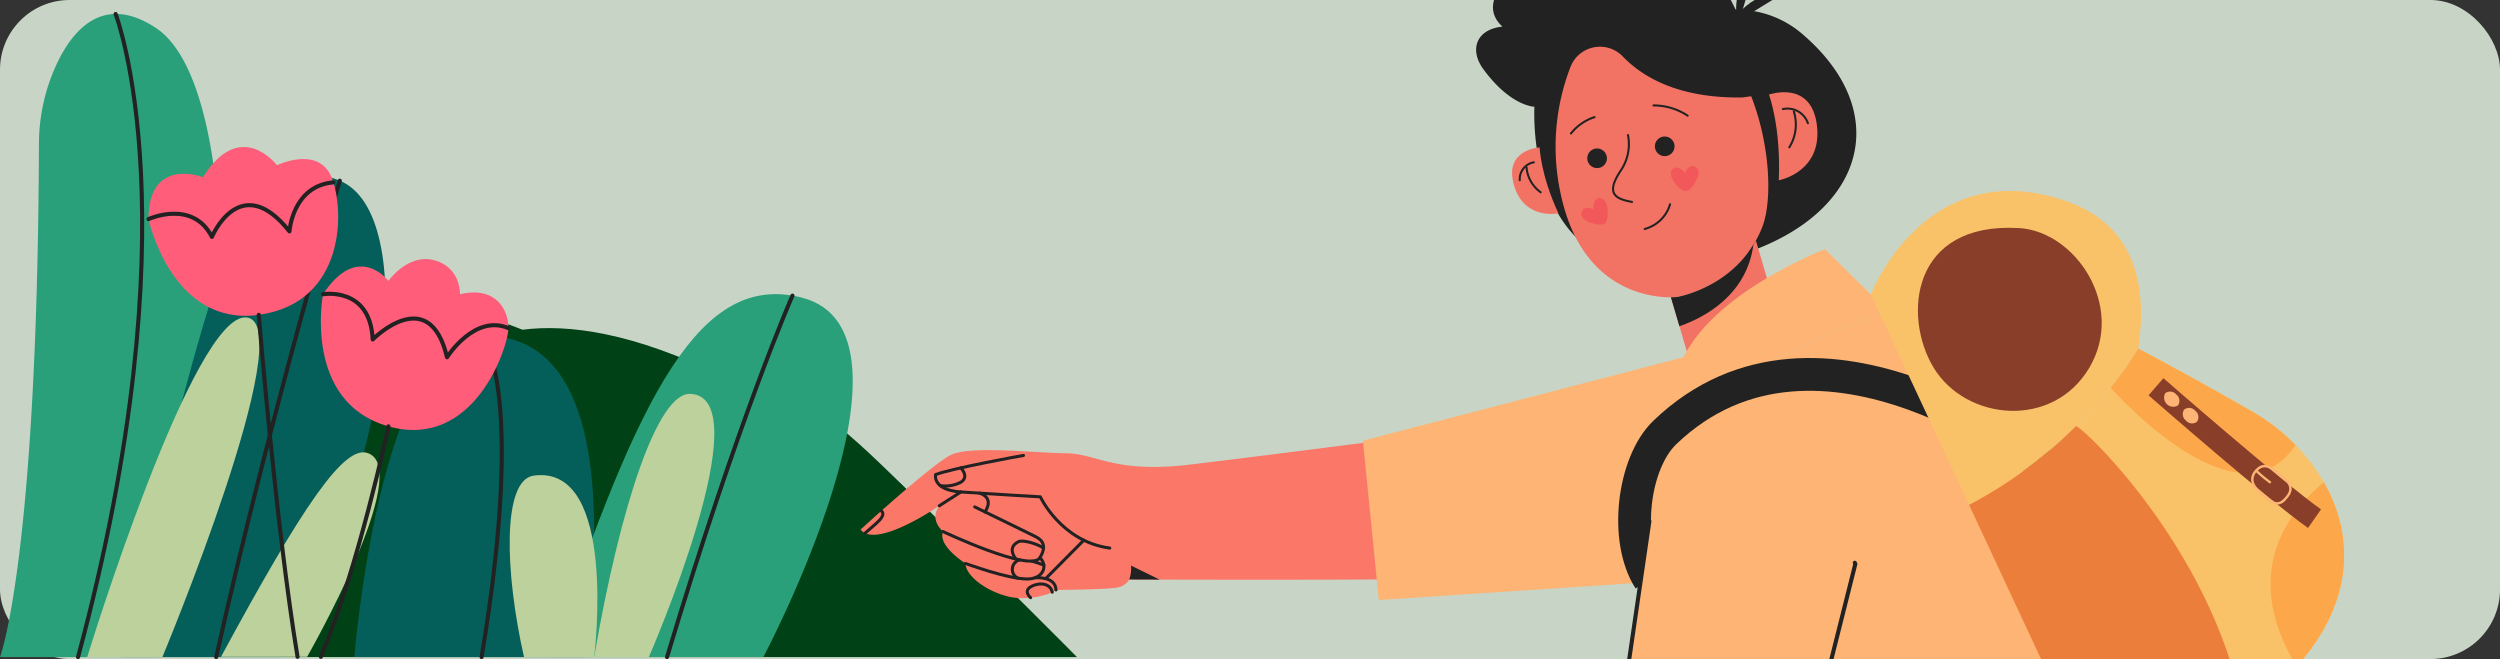 <svg xmlns="http://www.w3.org/2000/svg" xmlns:xlink="http://www.w3.org/1999/xlink" width="610.051" height="160.821" viewBox="0 0 610.051 160.821">
  <rect x="0" y="0" width="610.051" height="160.821" fill="#333333" stroke="none"/>
  <defs>
    <clipPath id="clip-path">
      <rect id="Rectángulo_401629" data-name="Rectángulo 401629" width="262.804" height="157.889" fill="none"/>
    </clipPath>
    <clipPath id="clip-path-2">
      <rect id="Rectángulo_401630" data-name="Rectángulo 401630" width="400.051" height="160.821" fill="#eed7fe"/>
    </clipPath>
    <clipPath id="clip-path-3">
      <rect id="Rectángulo_401628" data-name="Rectángulo 401628" width="383.157" height="597.916" fill="none"/>
    </clipPath>
    <clipPath id="clip-path-5">
      <rect id="Rectángulo_401625" data-name="Rectángulo 401625" width="6.783" height="6.187" fill="none"/>
    </clipPath>
    <clipPath id="clip-path-6">
      <rect id="Rectángulo_401626" data-name="Rectángulo 401626" width="6.513" height="6.491" fill="none"/>
    </clipPath>
  </defs>
  <g id="Grupo_1100191" data-name="Grupo 1100191" transform="translate(-600.051 -5572)">
    <rect id="Rectángulo_401379" data-name="Rectángulo 401379" width="610.051" height="160.821" rx="17" transform="translate(600.051 5572)" fill="#c8d5c6"/>
    <g id="Grupo_1100190" data-name="Grupo 1100190" transform="translate(600.051 5574.932)">
      <g id="Grupo_1100189" data-name="Grupo 1100189" clip-path="url(#clip-path)">
        <path id="Trazado_875370" data-name="Trazado 875370" d="M215.235,113.611c-29.13-28.025-38.1-21.057-38.1-21.057-22.073-10.891-37.979-12.93-49.084-11.513-.975-.4-2.04-.807-3.206-1.231C89.735,67.024,53.5,77.949,35.95,102.354s-24.278,58.572-24.278,58.572H263.355s-18.99-19.291-48.12-47.316" transform="translate(-0.551 -3.514)" fill="#004216"/>
        <path id="Trazado_875371" data-name="Trazado 875371" d="M9.5,32.363a46.414,46.414,0,0,1,4.286-19.546C17.91,4.016,25.44-4.45,38.115,3.962c22.18,14.72,19.962,105.471,0,153.473H0s9.142-23.82,9.5-125.073" transform="translate(0 -0.024)" fill="#29a079"/>
        <path id="Trazado_875372" data-name="Trazado 875372" d="M55.4,64.547S64.871,35.026,84.39,43.132,97.1,112.267,69.9,159.382H31.158S43.712,99.148,55.4,64.547" transform="translate(-1.471 -1.97)" fill="#045f5a"/>
        <path id="Trazado_875373" data-name="Trazado 875373" d="M29.153.5s19.517,50.526-9.17,156.936" transform="translate(-0.944 -0.024)" fill="none" stroke="#222" stroke-linecap="round" stroke-linejoin="round" stroke-width="1"/>
        <path id="Trazado_875374" data-name="Trazado 875374" d="M85.533,43.2S68.676,99.916,55.368,159.452" transform="translate(-2.615 -2.04)" fill="none" stroke="#222" stroke-linecap="round" stroke-linejoin="round" stroke-width="1"/>
        <path id="Trazado_875375" data-name="Trazado 875375" d="M90.753,161.325s6.21-78.071,31.052-78.469,31.5,29.579,25.285,78.469Z" transform="translate(-4.286 -3.912)" fill="#045f5a"/>
        <path id="Trazado_875376" data-name="Trazado 875376" d="M202.253,73.086c-24.545-6.21-39.48,22.435-61.217,87.738h51.9s42.092-79.445,9.315-87.738" transform="translate(-6.66 -3.412)" fill="#29a079"/>
        <path id="Trazado_875377" data-name="Trazado 875377" d="M123.344,82.856s11.09,11.834,0,78.469" transform="translate(-5.825 -3.913)" fill="none" stroke="#222" stroke-linecap="round" stroke-linejoin="round" stroke-width="1"/>
        <path id="Trazado_875378" data-name="Trazado 875378" d="M201.447,72.634s-12.869,29.115-30.613,88.208" transform="translate(-8.067 -3.43)" fill="none" stroke="#222" stroke-linecap="round" stroke-linejoin="round" stroke-width="1"/>
        <path id="Trazado_875379" data-name="Trazado 875379" d="M22.34,161.105S48.364,76.177,61.377,78.246s-20.7,82.859-20.7,82.859Z" transform="translate(-1.055 -3.693)" fill="#bdd19c"/>
        <path id="Trazado_875380" data-name="Trazado 875380" d="M92.37,112.934c-5.722-1.907-15.644,12.528-35.769,49.737H77.614s26.29-45.892,14.757-49.737" transform="translate(-2.673 -5.325)" fill="#bdd19c"/>
        <path id="Trazado_875381" data-name="Trazado 875381" d="M136.4,118.73c-7.69,1.05-7.1,23.34-2.366,44.283h17.113S157.1,115.9,136.4,118.73" transform="translate(-6.164 -5.601)" fill="#bdd19c"/>
        <path id="Trazado_875382" data-name="Trazado 875382" d="M175.571,97.8c-7.814-.26-16.936,26.723-23.4,64.228h13.347s27.8-63.636,10.055-64.228" transform="translate(-7.186 -4.618)" fill="#bdd19c"/>
        <path id="Trazado_875383" data-name="Trazado 875383" d="M38.029,52.165s5.619,26.32,26.912,23.363,21-25.781,17.744-33.592-13.308-2.916-13.308-2.916-8.871-11.748-18.039,2.916c0,0-13.308-5.149-13.308,10.229" transform="translate(-1.796 -1.632)" fill="#ff5d7a"/>
        <path id="Trazado_875384" data-name="Trazado 875384" d="M82.7,71.856s-5.028,26.32,15.969,32.235,29.278-19.519,29.278-23.955-2.957-10.351-11.83-8.281c0,0,.3-6.507-6.21-8.281S98.668,68.6,98.668,68.6,91.275,58.844,82.7,71.856" transform="translate(-3.88 -2.988)" fill="#ff5d7a"/>
        <path id="Trazado_875385" data-name="Trazado 875385" d="M38.029,52.593s10.745-4.929,15.477,4.337c0,0,6.9-16.48,18.927-1.34,0,0,.716-11.074,10.708-11.965" transform="translate(-1.796 -2.06)" fill="none" stroke="#222" stroke-linecap="round" stroke-linejoin="round" stroke-width="1"/>
        <path id="Trazado_875386" data-name="Trazado 875386" d="M82.725,72.276S94.258,70.3,94.85,83.317c0,0,13.8-14,18.138,4.337,0,0,6.7-10.646,14.984-7.1" transform="translate(-3.906 -3.408)" fill="none" stroke="#222" stroke-linecap="round" stroke-linejoin="round" stroke-width="1"/>
        <path id="Trazado_875387" data-name="Trazado 875387" d="M66.274,77.558s4.14,51.269,9.463,83.45" transform="translate(-3.13 -3.663)" fill="none" stroke="#222" stroke-linecap="round" stroke-linejoin="round" stroke-width="1"/>
        <path id="Trazado_875388" data-name="Trazado 875388" d="M98.668,106.114s-7.265,34.412-16.5,56.243" transform="translate(-3.88 -5.011)" fill="none" stroke="#222" stroke-linecap="round" stroke-linejoin="round" stroke-width="1"/>
      </g>
    </g>
    <g id="Enmascarar_grupo_1098725" data-name="Enmascarar grupo 1098725" transform="translate(810.051 5572)" clip-path="url(#clip-path-2)">
      <g id="Grupo_1100188" data-name="Grupo 1100188" transform="translate(0 -23.937)">
        <g id="Grupo_1100187" data-name="Grupo 1100187" clip-path="url(#clip-path-3)">
          <g id="Grupo_1100186" data-name="Grupo 1100186">
            <g id="Grupo_1100185" data-name="Grupo 1100185" clip-path="url(#clip-path-3)">
              <path id="Trazado_875299" data-name="Trazado 875299" d="M262.114,62.791s-60.561,7.892-78.93,10.037-22.339-2.708-29.973-2.787-23.4-1.952-28.153.436-21.972,18.179-21.972,18.179c3.744,4.872,19.208-5.8,19.208-5.8-1.928,2.686-.537,4.918.906,6.291-1,2.692,2.53,5.778,5.466,7.791.213,3.963,8.048,8.515,13.735,8.458,5.966-.059,8.373-2,8.373-2s12.47-.116,14.813-.568a4.228,4.228,0,0,0,3.075-1.989s59.085.255,84.357-.272c10.67-.221,18.468-1.149,24.238-2.794Z" transform="translate(-103.087 64.504)" fill="#fb7869"/>
              <path id="Trazado_875300" data-name="Trazado 875300" d="M180.489,66.631c-.446.034-17.836,3.225-21.449,4.673,0,0-.876,3.748,6.163,4.235s19.391,1.186,19.391,1.186,5.068,10.917,16.95,12.506" transform="translate(-140.736 68.448)" fill="none" stroke="#222" stroke-linecap="round" stroke-linejoin="round" stroke-width="0.75"/>
              <line id="Línea_668" data-name="Línea 668" x1="9.159" y2="9.23" transform="translate(45.309 155.758)" fill="none" stroke="#222" stroke-linecap="round" stroke-linejoin="round" stroke-width="0.75"/>
              <path id="Trazado_875301" data-name="Trazado 875301" d="M181.49,68.125s2.151,2.189,0,3.5a8.319,8.319,0,0,1-5.026.833" transform="translate(-157.027 69.983)" fill="none" stroke="#222" stroke-linecap="round" stroke-linejoin="round" stroke-width="0.75"/>
              <path id="Trazado_875302" data-name="Trazado 875302" d="M190.262,73.31s1.456.7-1.243,3.059l-2.7,2.358" transform="translate(-185.22 75.309)" fill="none" stroke="#222" stroke-linecap="round" stroke-linejoin="round" stroke-width="0.75"/>
              <line id="Línea_669" data-name="Línea 669" y1="3.371" x2="5.259" transform="translate(19.208 143.986)" fill="none" stroke="#222" stroke-linecap="round" stroke-linejoin="round" stroke-width="0.75"/>
              <path id="Trazado_875303" data-name="Trazado 875303" d="M174.712,72.822s13.528,6.579,14.509,7.085,3.669,1.6,1.4,5.324-23.642-6.39-23.642-6.39" transform="translate(-146.865 74.808)" fill="none" stroke="#222" stroke-linecap="round" stroke-linejoin="round" stroke-width="0.75"/>
              <path id="Trazado_875304" data-name="Trazado 875304" d="M167.916,81.324s-2.416-2.68.56-4.225c1.07-.555,4.444.43,6.139,1.508" transform="translate(-129.991 79.038)" fill="none" stroke="#222" stroke-linecap="round" stroke-linejoin="round" stroke-width="0.75"/>
              <path id="Trazado_875305" data-name="Trazado 875305" d="M166.931,80.345c.428.077,10.122,3.773,15.123,3.783,3.8.008,5.145-3.227,3.053-5.186" transform="translate(-141.351 81.095)" fill="none" stroke="#222" stroke-linecap="round" stroke-linejoin="round" stroke-width="0.75"/>
              <path id="Trazado_875306" data-name="Trazado 875306" d="M166.944,79.362a26.274,26.274,0,0,1,2.86.955" transform="translate(-125.089 81.526)" fill="none" stroke="#222" stroke-linecap="round" stroke-linejoin="round" stroke-width="0.75"/>
              <path id="Trazado_875307" data-name="Trazado 875307" d="M171.225,83.647a2.39,2.39,0,0,1-.5-3.953,1.673,1.673,0,0,1,.953-.48" transform="translate(-132.865 81.373)" fill="none" stroke="#222" stroke-linecap="round" stroke-linejoin="round" stroke-width="0.75"/>
              <path id="Trazado_875308" data-name="Trazado 875308" d="M165.478,81.364s5.032-.472,5.141,2.976" transform="translate(-122.932 83.561)" fill="none" stroke="#222" stroke-linecap="round" stroke-linejoin="round" stroke-width="0.75"/>
              <path id="Trazado_875309" data-name="Trazado 875309" d="M166.741,85.446s-1.956-1.636.2-2.755,4.681-.649,5.08,1.411" transform="translate(-125.253 84.339)" fill="none" stroke="#222" stroke-linecap="round" stroke-linejoin="round" stroke-width="0.75"/>
              <path id="Trazado_875310" data-name="Trazado 875310" d="M173.632,71.173s3.7.9,1.31,4.561" transform="translate(-144.587 73.114)" fill="none" stroke="#222" stroke-linecap="round" stroke-linejoin="round" stroke-width="0.75"/>
              <path id="Trazado_875311" data-name="Trazado 875311" d="M160.518,83.307h0c-4.618-.014-7.4-.026-7.4-.026s-.043.079-.114.189a7.691,7.691,0,0,0,.521-3.586Z" transform="translate(-87.536 82.062)" fill="#222"/>
              <path id="Trazado_875312" data-name="Trazado 875312" d="M148.694,32.191a24.519,24.519,0,0,0-16.21-5.9c-4.3-8.628-13.218-24.4-21.8-26.1-11.872-2.342-.219,16.944-.219,16.944S85.055-1.394,82.817,11.99a8.794,8.794,0,0,0,.628,5.1c-3.44-.182-6.53.825-8.569,3.963-2.706,4.168-1.717,7.185.687,9.374-6.6.71-7.985,5.8-4.732,10.282,6.7,9.228,12.541,9.273,12.541,9.273S80.559,95,120.934,88.992s53.465-34.855,27.759-56.8" transform="translate(81.063 0)" fill="#222"/>
              <path id="Trazado_875313" data-name="Trazado 875313" d="M127.46,29.516c4.594,11.768,5.226,25.229,2.741,31.806a26.176,26.176,0,0,1-1.587,3.384c-6.433,11.734-19.273,13.8-19.273,13.8a14.678,14.678,0,0,1-1.474.067C102.845,78.595,86.43,76.9,81.214,54.4a53.965,53.965,0,0,1,2.108-31.938,7.72,7.72,0,0,1,12.883-2.577c4.916,5.07,13.69,10.146,29.061,9.926Z" transform="translate(89.868 17.912)" fill="#f27364"/>
              <path id="Trazado_875314" data-name="Trazado 875314" d="M104.875,60.3,99.158,40.752c-6.433,11.736-19.271,13.8-19.271,13.8a14.748,14.748,0,0,1-1.476.067L85.62,79.049s16.149-3.1,19.255-18.748" transform="translate(119.321 41.863)" fill="#f27364"/>
              <path id="Trazado_875315" data-name="Trazado 875315" d="M83.013,54.038a14.754,14.754,0,0,1-1.476.067l2.082,7.057c5.216-1.786,16.384-7.108,18.045-19.908-6.6,10.815-18.651,12.784-18.651,12.784" transform="translate(116.195 42.379)" fill="#222"/>
              <path id="Trazado_875316" data-name="Trazado 875316" d="M76.22,44.407s10.586-1.94,9.325-13.246c-1.271-11.393-11.718-7.673-11.718-7.673s2.96,7.848,2.392,20.919" transform="translate(147.839 23.531)" fill="#f27364"/>
              <path id="Trazado_875317" data-name="Trazado 875317" d="M74.974,25a5.257,5.257,0,0,1,6.1,3.444" transform="translate(150.088 25.557)" fill="none" stroke="#222" stroke-linecap="round" stroke-linejoin="round" stroke-width="0.5"/>
              <path id="Trazado_875318" data-name="Trazado 875318" d="M77.513,25.212a10.486,10.486,0,0,1-1.089,8.774" transform="translate(150.202 25.9)" fill="none" stroke="#222" stroke-linecap="round" stroke-linejoin="round" stroke-width="0.5"/>
              <path id="Trazado_875319" data-name="Trazado 875319" d="M116.311,45.626s-8.35,1.8-10.852-6.874c-2.524-8.744,6.266-9.2,6.266-9.2s.209,6.658,4.586,16.072" transform="translate(53.973 30.36)" fill="#f27364"/>
              <path id="Trazado_875320" data-name="Trazado 875320" d="M111.4,31.343a4.183,4.183,0,0,0-3.432,4.385" transform="translate(52.885 32.198)" fill="none" stroke="#222" stroke-linecap="round" stroke-linejoin="round" stroke-width="0.5"/>
              <path id="Trazado_875321" data-name="Trazado 875321" d="M107.136,31.944a8.309,8.309,0,0,0,3.459,6.1" transform="translate(55.368 32.815)" fill="none" stroke="#222" stroke-linecap="round" stroke-linejoin="round" stroke-width="0.5"/>
              <path id="Trazado_875322" data-name="Trazado 875322" d="M89.451,24.5A15.03,15.03,0,0,1,97.779,27" transform="translate(104.036 25.163)" fill="none" stroke="#222" stroke-linecap="round" stroke-linejoin="round" stroke-width="0.5"/>
              <path id="Trazado_875323" data-name="Trazado 875323" d="M100.654,29.907a12.131,12.131,0,0,1,5.764-4" transform="translate(72.686 26.609)" fill="none" stroke="#222" stroke-linecap="round" stroke-linejoin="round" stroke-width="0.5"/>
              <path id="Trazado_875324" data-name="Trazado 875324" d="M99.8,28.065a11.5,11.5,0,0,1-1.79,8.695c-3.576,5.417-1.612,6.834,2.761,7.621" transform="translate(87.466 28.83)" fill="none" stroke="#222" stroke-linecap="round" stroke-linejoin="round" stroke-width="0.5"/>
              <g id="Grupo_1100181" data-name="Grupo 1100181" transform="translate(197.712 64.421)" opacity="0.5" style="mix-blend-mode: multiply;isolation: isolate">
                <g id="Grupo_1100180" data-name="Grupo 1100180" transform="translate(0)">
                  <g id="Grupo_1100179" data-name="Grupo 1100179" transform="translate(0)" clip-path="url(#clip-path-5)">
                    <path id="Trazado_875325" data-name="Trazado 875325" d="M94.449,32.186c-1.81-1.4-2.858,1.259-2.858,1.259s-1.977-2.463-3.24-.59c-1.093,1.624,2.135,5.23,3.538,5.107s4.107-4.578,2.56-5.776" transform="translate(-88.13 -31.777)" fill="#f23d4f"/>
                  </g>
                </g>
              </g>
              <g id="Grupo_1100184" data-name="Grupo 1100184" transform="translate(175.829 72.272)" opacity="0.5" style="mix-blend-mode: multiply;isolation: isolate">
                <g id="Grupo_1100183" data-name="Grupo 1100183" transform="translate(0)">
                  <g id="Grupo_1100182" data-name="Grupo 1100182" clip-path="url(#clip-path-6)">
                    <path id="Trazado_875326" data-name="Trazado 875326" d="M99.071,39.411c.377-2.273,2.942-1.046,2.942-1.046S101.8,35.2,103.985,35.7c1.9.436,1.968,5.3.86,6.171s-6.1-.519-5.774-2.463" transform="translate(-99.054 -35.651)" fill="#f23d4f"/>
                  </g>
                </g>
              </g>
              <path id="Trazado_875327" data-name="Trazado 875327" d="M91.565,42.419A8.77,8.77,0,0,0,97.754,36.4" transform="translate(99.775 37.389)" fill="none" stroke="#222" stroke-linecap="round" stroke-linejoin="round" stroke-width="0.5"/>
              <path id="Trazado_875328" data-name="Trazado 875328" d="M95.748,30.121a2.395,2.395,0,1,1-2.885-1.82,2.419,2.419,0,0,1,2.885,1.82" transform="translate(102.817 29.007)" fill="#222"/>
              <path id="Trazado_875329" data-name="Trazado 875329" d="M103.886,31.562A2.395,2.395,0,1,1,101,29.741a2.418,2.418,0,0,1,2.883,1.82" transform="translate(78.181 30.487)" fill="#222"/>
              <path id="Trazado_875330" data-name="Trazado 875330" d="M76.953,19.407s2.611-7.584,14.692-9.007" transform="translate(135.507 10.684)" fill="#222"/>
              <path id="Trazado_875331" data-name="Trazado 875331" d="M81.464,23.145S78.405,15.7,86.409,6.434" transform="translate(132.762 6.609)" fill="#222"/>
              <path id="Trazado_875332" data-name="Trazado 875332" d="M93.5,114.142,89.612,75.263l78.914-20.544v54.455Z" transform="translate(32.964 56.21)" fill="#fdb474"/>
              <path id="Trazado_875333" data-name="Trazado 875333" d="M83.029,49.021s25.99-.412,35.889,40.839,62.292,59.817,40.428,103.545c0,0-27.433,23.1-86.218,34.239,0,0-30.32-3.793-32.8-53.565S14.343,116.541,31.67,71.85Z" transform="translate(167.139 50.358)" fill="#fdb474"/>
              <path id="Trazado_875334" data-name="Trazado 875334" d="M148.265,119.3c20.5,13.514,24.21,35.962,23.293,60.7s15.45,71.113,15.45,71.113,24.759,11.043,6.949,48.146c0,0,19.981,11.484,1.3,41.519,0,0,25.25,22.087-9.984,39.755H138.932s-12.164-17.228-16.072-45.5-9.123-142.669-9.123-142.669L88.544,216.657s6.516,22.085-21.284,28.27c0,0,35.619,19.875,13.9,53,0,0,45.176,9.277,19.547,59.63l3.911,14.134L65.9,400.222S-5.7,339.23.364,259.061c5.095-67.391,54.6-105.572,54.6-105.572Z" transform="translate(179.135 122.553)" fill="#fdfaec"/>
              <line id="Línea_670" data-name="Línea 670" y1="50.38" x2="50.248" transform="translate(267.678 288.83)" fill="none" stroke="#222" stroke-linecap="round" stroke-linejoin="round" stroke-width="1"/>
              <path id="Trazado_875335" data-name="Trazado 875335" d="M56.387,312.616c7.4-9.658,9.759-12.162,5.038-16.962-5.881-5.978-21.171-23.52-21.171-23.52l40.58-29.9L98.747,274.54s-14.205,9.4-8.243,29.325L68.883,319.6Z" transform="translate(202.804 248.84)" fill="#fca84a"/>
              <path id="Trazado_875336" data-name="Trazado 875336" d="M45.411,258.169l9.216,16.622-17.457,12.7c-5.964-19.922,8.241-29.325,8.241-29.325" transform="translate(256.139 265.21)" fill="#302e2e"/>
              <path id="Trazado_875337" data-name="Trazado 875337" d="M62.81,285.5c2.4-3.386,4.513-6.177,6.331-8.553l12.5,6.982L54.985,303.328c.685-4.616,2.747-10.659,7.825-17.824" transform="translate(190.049 284.504)" fill="#302e2e"/>
              <line id="Línea_671" data-name="Línea 671" x1="38.93" y2="29.122" transform="translate(248.702 498.277)" fill="none" stroke="#302e2e" stroke-miterlimit="10" stroke-width="1"/>
              <path id="Trazado_875338" data-name="Trazado 875338" d="M34.771,324.283S33.05,320.63,34,314.2l65.73-47.831,4.04,7.284Z" transform="translate(211.03 273.633)" fill="#fdfaec"/>
              <path id="Trazado_875339" data-name="Trazado 875339" d="M56.234,271.033s6,1.214,4.044,7-5,12.827-5,12.827" transform="translate(210.42 278.425)" fill="none" stroke="#302e2e" stroke-miterlimit="10" stroke-width="1"/>
              <path id="Trazado_875340" data-name="Trazado 875340" d="M117.091,56.439,102.239,41.8S63.05,56.822,65.732,79.268Z" transform="translate(133.077 42.94)" fill="#fdb474"/>
              <path id="Trazado_875341" data-name="Trazado 875341" d="M125.433,94.794s-45.79,19.192-91.272.533" transform="translate(188.47 97.379)" fill="none" stroke="#222" stroke-miterlimit="10" stroke-width="8"/>
              <path id="Trazado_875342" data-name="Trazado 875342" d="M146.649,79.482S91.487,34.813,53.741,71.052c-7.748,7.44-10.017,26.211-3.757,35.905" transform="translate(142.503 58.425)" fill="none" stroke="#222" stroke-miterlimit="10" stroke-width="8"/>
              <path id="Trazado_875343" data-name="Trazado 875343" d="M51.7,53.762c5.565,2.944,15.949,8.531,28.132,15.553,18.254,10.52,34.034,36.8,9.591,63.107S36.517,147.8,36.517,147.8L10.432,91.909A109.04,109.04,0,0,0,51.7,53.762" transform="translate(260.061 55.228)" fill="#fac268"/>
              <path id="Trazado_875344" data-name="Trazado 875344" d="M82.137,37.13c18.193,6.12,20.117,22.341,17.968,36.116a109.04,109.04,0,0,1-41.267,38.147L34.871,60.045S48.1,25.682,82.137,37.13" transform="translate(211.655 35.744)" fill="#fac268"/>
              <path id="Trazado_875345" data-name="Trazado 875345" d="M64.313,39.3c13.743.815,26.012,19.012,17.145,34.048s-30.095,13.07-38.017,0C35.891,60.891,37.863,37.731,64.313,39.3" transform="translate(218.398 40.294)" fill="#893e29"/>
              <path id="Trazado_875346" data-name="Trazado 875346" d="M16.275,63.3a81.346,81.346,0,0,0,6.741-9.534c5.565,2.944,15.949,8.531,28.132,15.553a48.04,48.04,0,0,1,10.27,7.994l0,.006C47.238,98.619,16.275,63.3,16.275,63.3" transform="translate(288.744 55.228)" fill="#fca84a"/>
              <path id="Trazado_875347" data-name="Trazado 875347" d="M48.655,138.194,22.572,82.307A107.165,107.165,0,0,0,48.608,63.122c.787-.78,33.426,29.708,40.868,69.769a48.943,48.943,0,0,1-40.821,5.3" transform="translate(247.921 64.829)" fill="#ec7e3b"/>
              <path id="Trazado_875348" data-name="Trazado 875348" d="M23.443,69.853c7.091,12.389,7.9,28.643-6.627,44.991C2.532,91.531,15.583,76.267,23.443,69.853" transform="translate(333.617 71.758)" fill="#fca84a"/>
              <path id="Trazado_875349" data-name="Trazado 875349" d="M52.132,93.882C42.545,87.121,14.4,62.548,13.21,61.506l3.633-4.174c.292.253,29.116,25.418,38.459,32.009Z" transform="translate(301.074 58.896)" fill="#893e29"/>
              <path id="Trazado_875350" data-name="Trazado 875350" d="M33.311,59.65a1.949,1.949,0,0,1,.418,2.676,2.229,2.229,0,0,1-3.11-2.974,1.95,1.95,0,0,1,2.692.3" transform="translate(287.738 60.543)" fill="#fdb474"/>
              <path id="Trazado_875351" data-name="Trazado 875351" d="M31.023,61.616a1.949,1.949,0,0,1,.418,2.676,1.95,1.95,0,0,1-2.692-.3,1.951,1.951,0,0,1-.418-2.678,1.95,1.95,0,0,1,2.692.3" transform="translate(294.665 62.562)" fill="#fdb474"/>
              <path id="Trazado_875352" data-name="Trazado 875352" d="M25.911,75.517c1.938-2.567-.385-4.369-1.924-5.563l-.641-.5c-1.492-1.2-3.542-2.858-5.593-.466a3.344,3.344,0,0,0-1,2.52c.091,1.121.886,2.309,2.427,3.629,1.668,1.429,2.944,2.433,4.168,2.309a2.962,2.962,0,0,0,1.843-1.06,9.861,9.861,0,0,0,.724-.864M18.2,69.372c1.685-1.932,3.264-.687,4.784.533l.647.511c1.514,1.174,3.4,2.635,1.808,4.742-.837,1.111-1.5,1.634-2.161,1.7-.908.091-1.924-.626-3.722-2.167-1.415-1.212-2.143-2.269-2.222-3.225a2.829,2.829,0,0,1,.866-2.092m-.219-.2,0,0Z" transform="translate(322.571 69.612)" fill="#fdb474"/>
              <path id="Trazado_875353" data-name="Trazado 875353" d="M23.086,71.632a.291.291,0,0,1-.367.043,35.948,35.948,0,0,1-3.41-2.85.3.3,0,0,1-.018-.416l0,0a.3.3,0,0,1,.414-.01,35.772,35.772,0,0,0,3.319,2.783.3.3,0,0,1,.1.405.265.265,0,0,1-.036.047" transform="translate(321.04 70.18)" fill="#fdb474"/>
              <path id="Trazado_875354" data-name="Trazado 875354" d="M110.19,107.945c26.207,1.827,25.357,33.716,12.681,63.255s-8.135,32.449-1.046,51.637,12.559,36.319,12.559,36.319a4.5,4.5,0,0,1-2.512,4.2l3.351,5.579a3.829,3.829,0,0,1-2.477,5.735l-.1.018c.983,1.078,1.942,2.789.365,4.044-2.978,2.37-4.736.116-8.736-3.548a2.247,2.247,0,0,1-1.277,2c-3.9,2.139-12.289-5.7-20.611-18.481s-13.214-18.12-13.214-18.12,1.956,16.693-4.308,19.594-3.639-5.739-2.856-8.788-3.246-21.132-.217-32.615c1.916-7.258,3.493-22.766,5.812-36.412l14.98-75.613Z" transform="translate(83.891 109.662)" fill="#f97869"/>
              <path id="Trazado_875355" data-name="Trazado 875355" d="M107.423,203.257s-13.161-15.515-18.136-23.212a10.137,10.137,0,0,0-2.968-3.276" transform="translate(100.742 181.59)" fill="none" stroke="#222" stroke-linecap="round" stroke-linejoin="round" stroke-width="1"/>
              <path id="Trazado_875356" data-name="Trazado 875356" d="M104.35,204.417s-9.086-11.393-13.85-16.8a67.744,67.744,0,0,1-8.31-12.464" transform="translate(112.185 179.932)" fill="none" stroke="#222" stroke-linecap="round" stroke-linejoin="round" stroke-width="1"/>
              <path id="Trazado_875357" data-name="Trazado 875357" d="M97.238,195.947s-11.33-16.9-14.667-23.579" transform="translate(118.524 177.069)" fill="none" stroke="#222" stroke-linecap="round" stroke-linejoin="round" stroke-width="1"/>
              <path id="Trazado_875358" data-name="Trazado 875358" d="M87.921,192.7s-2.753-2.4-.918-3.53,3.1-.051,5.978,2.455" transform="translate(115.076 193.871)" fill="none" stroke="#222" stroke-linecap="round" stroke-linejoin="round" stroke-width="1"/>
              <path id="Trazado_875359" data-name="Trazado 875359" d="M83.837,194.369s-3.675-2.946-1.533-4.182,4.158.462,5.176,2.183" transform="translate(130.185 194.938)" fill="none" stroke="#222" stroke-linecap="round" stroke-linejoin="round" stroke-width="1"/>
              <path id="Trazado_875360" data-name="Trazado 875360" d="M80.894,188.689s-.288-.957,1.567-1.606,3.945,3.24,3.945,3.24" transform="translate(132.789 192.11)" fill="none" stroke="#222" stroke-linecap="round" stroke-linejoin="round" stroke-width="1"/>
              <path id="Trazado_875361" data-name="Trazado 875361" d="M81.583,182.706a1.7,1.7,0,0,1,2.867-.4c1.8,1.65,1.573,2.183,1.573,2.183" transform="translate(131.733 186.617)" fill="none" stroke="#222" stroke-linecap="round" stroke-linejoin="round" stroke-width="1"/>
              <path id="Trazado_875362" data-name="Trazado 875362" d="M93.562,152.436c.018.48.026,14.592.026,14.592" transform="translate(99.893 156.594)" fill="none" stroke="#222" stroke-linecap="round" stroke-linejoin="round" stroke-width="1"/>
              <path id="Trazado_875363" data-name="Trazado 875363" d="M136.71,89.137l-28.532,113.5-38.916-6.327L86.456,78.719a31.766,31.766,0,0,1,50.122,10.134Z" transform="translate(106.031 72.412)" fill="#fdb474"/>
              <line id="Línea_672" data-name="Línea 672" y1="117.588" x2="17.193" transform="translate(175.294 151.132)" fill="none" stroke="#222" stroke-linecap="round" stroke-linejoin="round" stroke-width="1"/>
              <path id="Trazado_875364" data-name="Trazado 875364" d="M97.663,79.548l.132.284-28.532,113.5" transform="translate(144.947 81.718)" fill="none" stroke="#222" stroke-linecap="round" stroke-linejoin="round" stroke-width="1"/>
              <path id="Trazado_875365" data-name="Trazado 875365" d="M9.246,312.609C17.118,297,43.067,291.5,43.067,291.5V248.156h46.4v71.607s-.012.087-.041.233c-12.255-4.62-34.634-12.435-46.358-12.642-16.668-.3-33.821,5.255-33.821,5.255" transform="translate(274.947 254.924)" fill="#fca84a"/>
              <path id="Trazado_875366" data-name="Trazado 875366" d="M58.7,289.774c-21.775-14.132-54.978,5.4-48.646-7.154,0,0,17.155-5.551,33.821-5.257,11.724.209,34.1,8.024,46.358,12.644-.41,2.088-4.409,17.372-31.532-.233" transform="translate(274.138 284.916)" fill="#fdfaec"/>
              <line id="Línea_673" data-name="Línea 673" x1="46.398" transform="translate(318.014 511.691)" fill="none" stroke="#302e2e" stroke-miterlimit="10" stroke-width="1"/>
              <path id="Trazado_875367" data-name="Trazado 875367" d="M34.767,271.627l.041.028v24.512s-.012.085-.041.231c-6.637-2.5-16.245-5.936-25.521-8.6v0c6.664-21.1,25.521-16.174,25.521-16.174" transform="translate(329.605 278.522)" fill="#302e2e"/>
              <path id="Trazado_875368" data-name="Trazado 875368" d="M60.687,271.128l-1.922,13.325a128.1,128.1,0,0,0-21.505,4.559c4.58-9.082,15.28-14.738,23.427-17.885" transform="translate(246.933 278.523)" fill="#302e2e"/>
              <path id="Trazado_875369" data-name="Trazado 875369" d="M49.756,269.536s1.853,3.349-2.264,5.443-15.563,7.329-15.563,7.329" transform="translate(268.259 276.887)" fill="none" stroke="#302e2e" stroke-miterlimit="10" stroke-width="1"/>
            </g>
          </g>
        </g>
      </g>
    </g>
  </g>
</svg>
